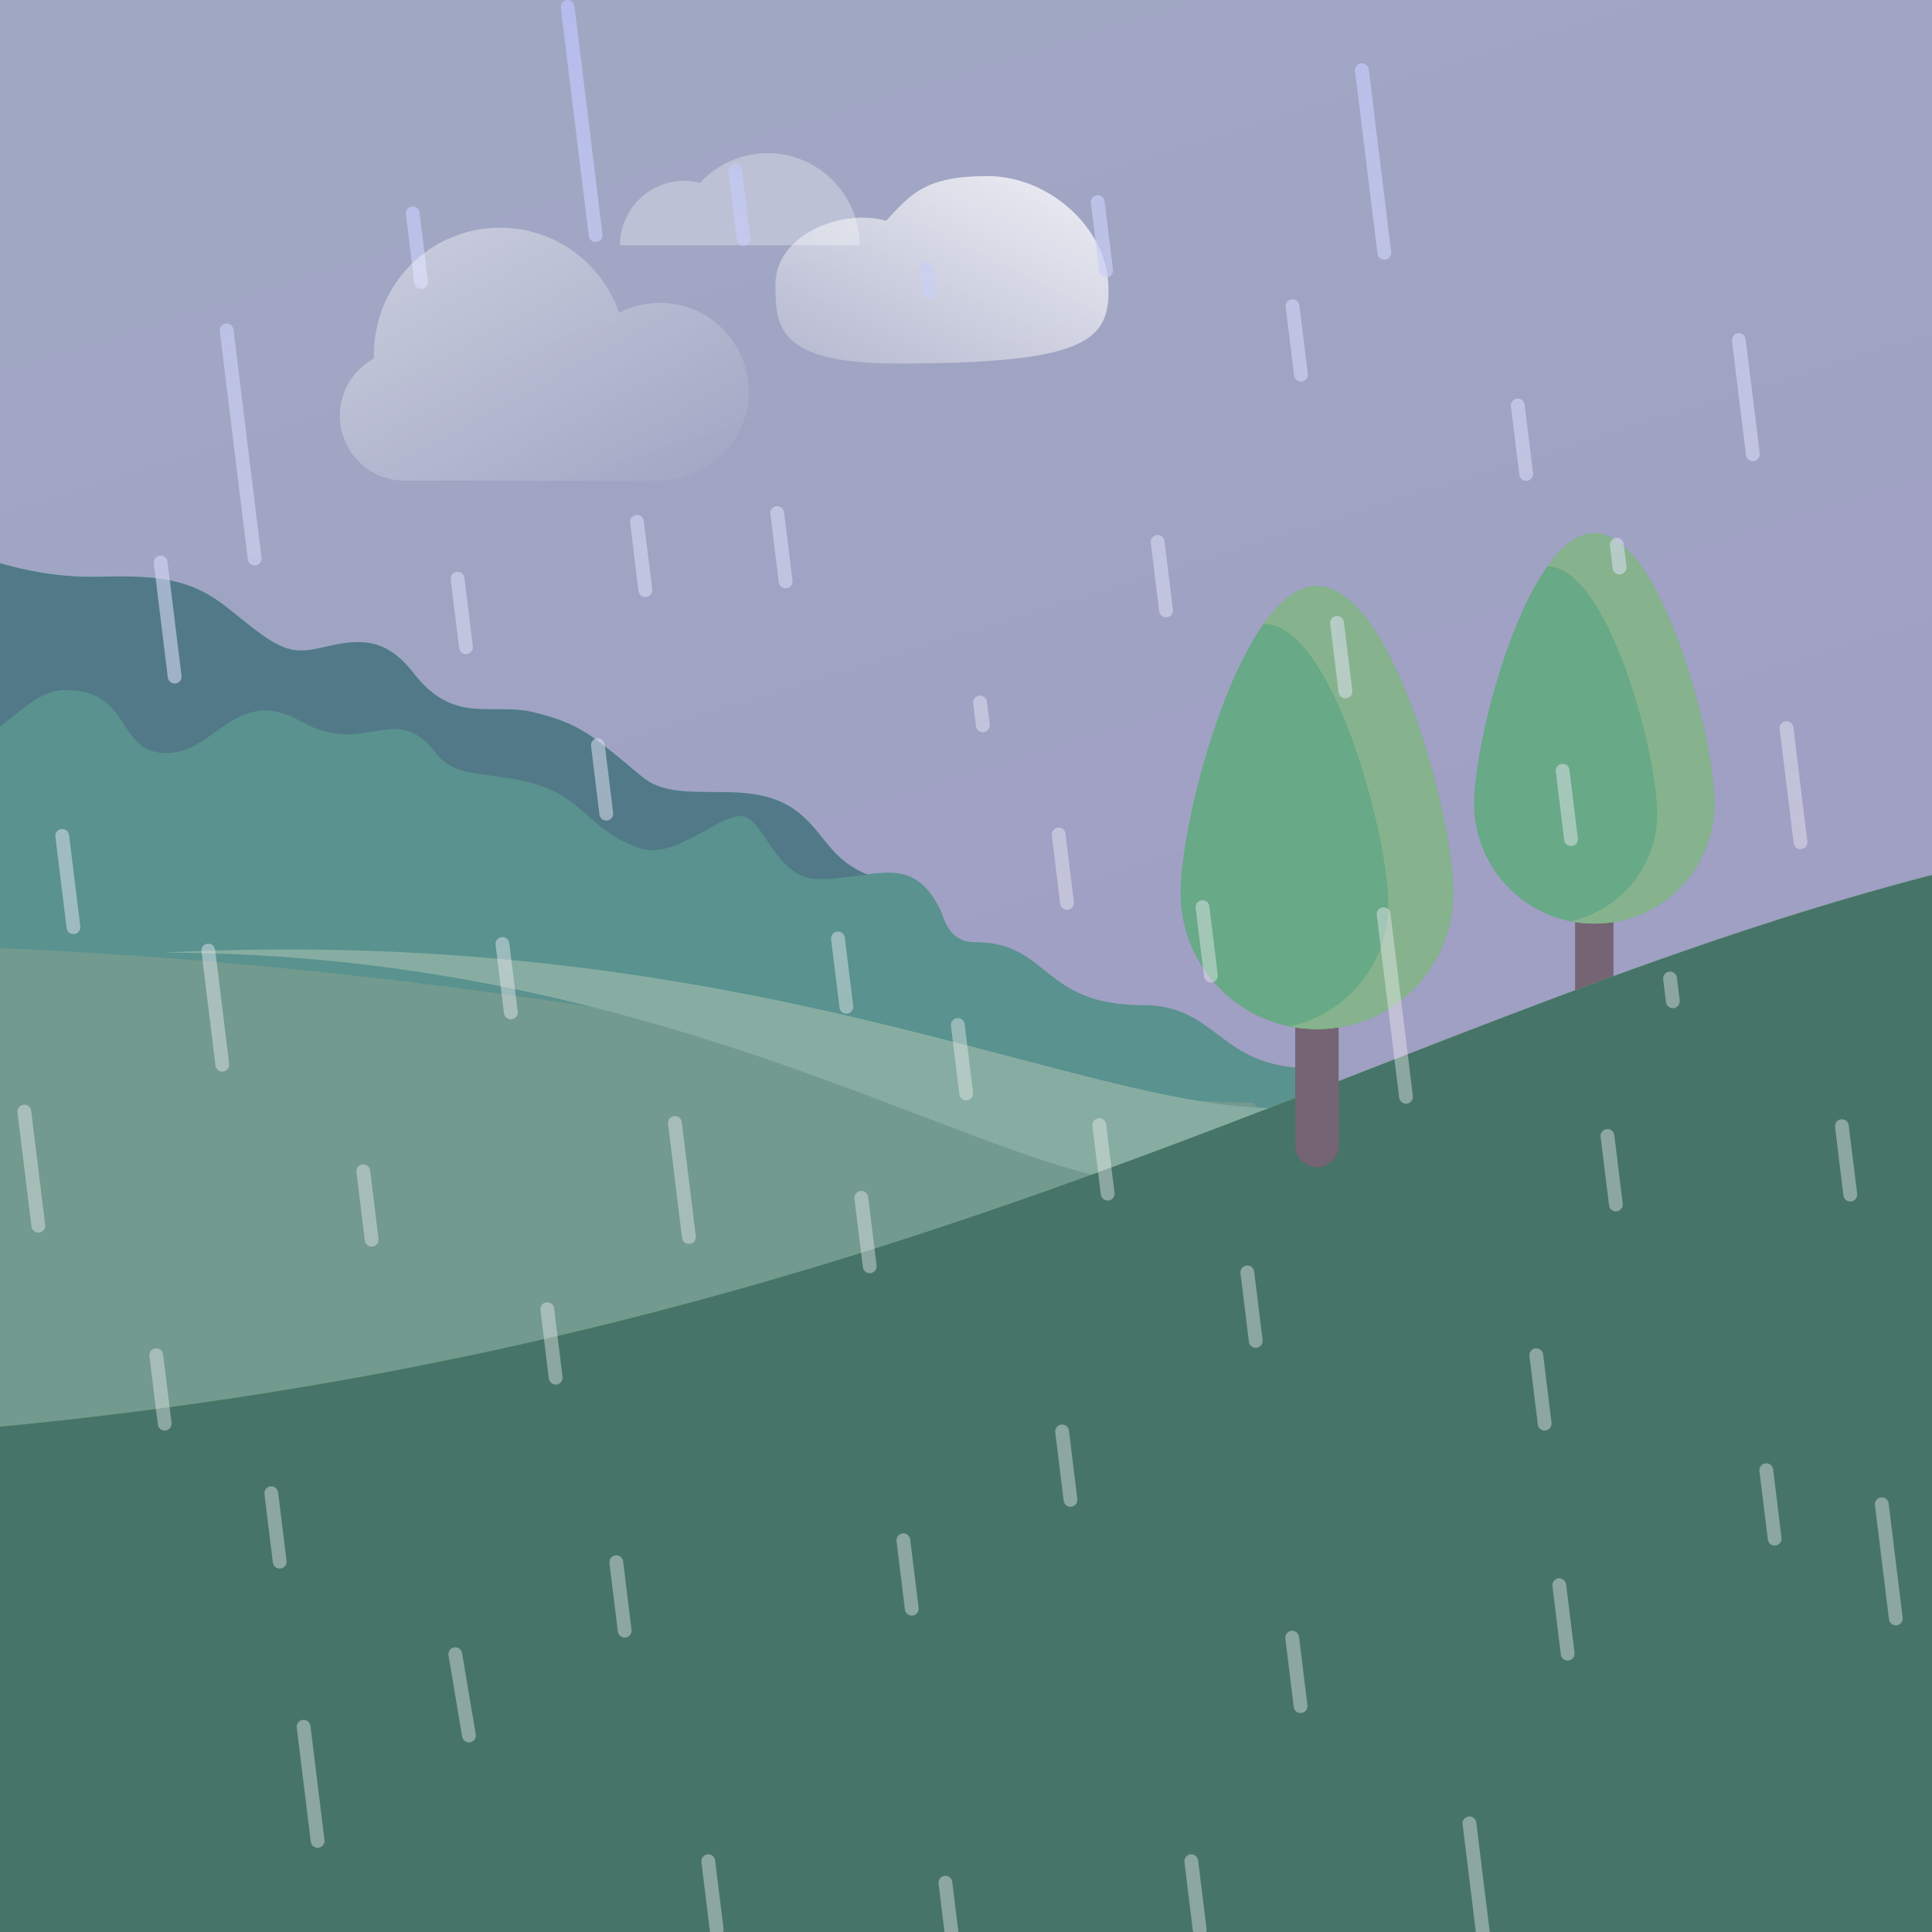 <svg width="84" height="84" viewBox="0 0 84 84" fill="none" xmlns="http://www.w3.org/2000/svg">
<rect x="0" y="0" width="84" height="84" fill="#333333" stroke="none"/>
<g clip-path="url(#clip0_2_663)">
<path fill-rule="evenodd" clip-rule="evenodd" d="M42 0H0V42V84H42H84V42V0H42Z" fill="url(#paint0_linear_2_663)"/>
<path d="M34.728 35.338C32.617 33.641 29.568 35.149 27.927 33.782C25.732 31.954 25.234 31.476 23.23 30.977C21.401 30.521 19.744 31.552 17.983 29.269C16.716 27.628 15.521 27.794 13.993 28.158C12.465 28.523 11.995 28.119 9.938 26.465C8.578 25.371 7.335 24.984 4.521 25.075C2.147 25.152 0.28 24.64 -1.455 24C-3.124 27.636 -4.333 31.512 -5 35.568C1.798 36.261 3.841 35.96 6.491 36.791C9.399 37.702 37.667 43.264 38.168 42.99C38.668 42.717 39 38.376 39 38.376C36.161 37.878 36.122 36.459 34.728 35.338Z" fill="#36B294"/>
<path d="M34.728 35.338C32.617 33.641 29.568 35.149 27.927 33.782C25.732 31.954 25.234 31.476 23.23 30.977C21.401 30.521 19.744 31.552 17.983 29.269C16.716 27.628 15.521 27.794 13.993 28.158C12.465 28.523 11.995 28.119 9.938 26.465C8.578 25.371 7.335 24.984 4.521 25.075C2.147 25.152 0.28 24.64 -1.455 24C-3.124 27.636 -4.333 31.512 -5 35.568C1.798 36.261 3.841 35.96 6.491 36.791C9.399 37.702 37.667 43.264 38.168 42.99C38.668 42.717 39 38.376 39 38.376C36.161 37.878 36.122 36.459 34.728 35.338Z" fill="#5D6583" fill-opacity="0.738"/>
<path d="M69.317 45.448C68.859 45.448 68.488 45.077 68.488 44.62V35.695C68.488 35.237 68.859 34.866 69.317 34.866C69.775 34.866 70.146 35.237 70.146 35.695V44.62C70.146 45.077 69.775 45.448 69.317 45.448Z" fill="#674447"/>
<path d="M69.317 45.448C68.859 45.448 68.488 45.077 68.488 44.62V35.695C68.488 35.237 68.859 34.866 69.317 34.866C69.775 34.866 70.146 35.237 70.146 35.695V44.62C70.146 45.077 69.775 45.448 69.317 45.448Z" fill="#8588A6" fill-opacity="0.47"/>
<path d="M74.54 34.935C74.54 37.819 72.201 40.157 69.317 40.157C66.433 40.157 64.094 37.819 64.094 34.935C64.094 32.05 66.433 23.184 69.317 23.184C72.201 23.184 74.54 32.05 74.54 34.935Z" fill="#43AB5F"/>
<path d="M74.54 34.935C74.54 37.819 72.201 40.157 69.317 40.157C66.433 40.157 64.094 37.819 64.094 34.935C64.094 32.05 66.433 23.184 69.317 23.184C72.201 23.184 74.54 32.05 74.54 34.935Z" fill="#A0A7C3" fill-opacity="0.399"/>
<path d="M69.317 23.184C68.593 23.184 67.903 23.743 67.276 24.626H67.277C69.916 24.626 72.057 32.741 72.057 35.381C72.057 37.677 70.436 39.592 68.277 40.052C68.613 40.12 68.96 40.157 69.317 40.157C72.201 40.157 74.539 37.819 74.539 34.935C74.54 32.05 72.201 23.184 69.317 23.184Z" fill="#71BE63"/>
<path d="M69.317 23.184C68.593 23.184 67.903 23.743 67.276 24.626H67.277C69.916 24.626 72.057 32.741 72.057 35.381C72.057 37.677 70.436 39.592 68.277 40.052C68.613 40.12 68.96 40.157 69.317 40.157C72.201 40.157 74.539 37.819 74.539 34.935C74.54 32.05 72.201 23.184 69.317 23.184Z" fill="#A0A7C3" fill-opacity="0.45"/>
<path opacity="0.3" d="M26.955 10.664C26.955 9.115 28.21 7.859 29.759 7.859C29.993 7.859 30.217 7.896 30.434 7.95C31.166 7.16 32.203 6.657 33.366 6.657C35.579 6.657 37.373 8.451 37.373 10.664H26.955Z" fill="white"/>
<path d="M42.366 40.961C41.209 40.961 41.016 39.821 40.903 39.591C39.636 37.022 38.103 38.221 35.588 38.221C33.621 38.221 33.219 35.366 32.122 35.481C31.024 35.595 29.256 37.422 27.732 36.851C25.544 36.031 25.476 34.795 23.341 34.11C21.458 33.506 19.866 33.939 18.951 32.74C17.17 30.406 15.887 32.954 13.098 31.37C10.26 29.759 9.378 32.74 7.244 32.74C5.002 32.74 5.78 30 2.854 30C1.196 30 0.219 32.014 -1.879 32.584C-2.604 35.72 -3 38.979 -3 42.331C-3 44.06 -2.887 45.761 -2.689 47.437C-2.016 48.059 -1.288 48.607 -0.558 48.919C2.058 50.038 57 51 57 51V46.442C52.975 46.442 52.975 43.701 49.683 43.701C45.247 43.701 45.658 40.961 42.366 40.961Z" fill="#59928E"/>
<path d="M-2.561 71L56 50.075L54.517 47.94C40.338 47.94 15.732 38.324 -29 41.73C-29 52.243 -23.226 61.849 -13.696 69.237C-7.709 70.191 -2.561 71 -2.561 71Z" fill="#739A8F"/>
<path d="M55.453 48.18C46.82 48.18 32.356 40.139 7.113 41.418C29.556 41.438 43.319 51.484 50.367 51.484L52.336 50.75L55.512 48.306L55.453 48.18Z" fill="#87ADA2"/>
<path opacity="0.9" d="M37.514 9.461C37.865 9.461 38.201 9.516 38.527 9.597C39.626 8.411 40.251 7.656 42.928 7.656C45.605 7.656 48.073 9.885 48.188 12.348C48.302 14.81 47.331 15.805 39 15.805C33.717 15.805 33.717 14.136 33.717 12.348C33.717 10.56 35.73 9.461 37.514 9.461Z" fill="url(#paint1_linear_2_663)"/>
<path d="M-21 63.316C-10.496 85.532 12.872 101 40.035 101C77.019 101 107 72.343 107 36.992C107 36.324 106.969 35.663 106.947 35C65.537 35.181 46.76 62.995 -21 62.995V63.316Z" fill="#71BE63"/>
<path d="M-21 63.316C-10.496 85.532 12.872 101 40.035 101C77.019 101 107 72.343 107 36.992C107 36.324 106.969 35.663 106.947 35C65.537 35.181 46.76 62.995 -21 62.995V63.316Z" fill="#477468"/>
<path d="M57.258 50.749C56.738 50.749 56.317 50.328 56.317 49.809V39.682C56.317 39.162 56.738 38.741 57.258 38.741C57.778 38.741 58.199 39.162 58.199 39.682V49.809C58.199 50.328 57.778 50.749 57.258 50.749Z" fill="#674447"/>
<path d="M57.258 50.749C56.738 50.749 56.317 50.328 56.317 49.809V39.682C56.317 39.162 56.738 38.741 57.258 38.741C57.778 38.741 58.199 39.162 58.199 39.682V49.809C58.199 50.328 57.778 50.749 57.258 50.749Z" fill="#8588A6" fill-opacity="0.47"/>
<path d="M63.184 38.819C63.184 42.092 60.531 44.745 57.258 44.745C53.985 44.745 51.331 42.092 51.331 38.819C51.331 35.546 53.985 25.484 57.258 25.484C60.531 25.484 63.184 35.546 63.184 38.819Z" fill="#43AB5F"/>
<path d="M63.184 38.819C63.184 42.092 60.531 44.745 57.258 44.745C53.985 44.745 51.331 42.092 51.331 38.819C51.331 35.546 53.985 25.484 57.258 25.484C60.531 25.484 63.184 35.546 63.184 38.819Z" fill="#A0A7C3" fill-opacity="0.399"/>
<path d="M57.258 25.484C56.436 25.484 55.654 26.119 54.942 27.121H54.943C57.938 27.121 60.367 36.33 60.367 39.326C60.367 41.931 58.528 44.104 56.078 44.627C56.459 44.704 56.853 44.746 57.258 44.746C60.531 44.746 63.184 42.092 63.184 38.819C63.184 35.546 60.531 25.484 57.258 25.484Z" fill="#71BE63"/>
<path d="M57.258 25.484C56.436 25.484 55.654 26.119 54.942 27.121H54.943C57.938 27.121 60.367 36.33 60.367 39.326C60.367 41.931 58.528 44.104 56.078 44.627C56.459 44.704 56.853 44.746 57.258 44.746C60.531 44.746 63.184 42.092 63.184 38.819C63.184 35.546 60.531 25.484 57.258 25.484Z" fill="#A0A7C3" fill-opacity="0.45"/>
<path opacity="0.8" fill-rule="evenodd" clip-rule="evenodd" d="M24.381 0.337C24.361 0.172 24.478 0.022 24.642 0.002C24.807 -0.018 24.956 0.099 24.977 0.263L26.195 10.189C26.215 10.353 26.099 10.503 25.934 10.523C25.77 10.543 25.62 10.427 25.6 10.262L24.381 0.337ZM59.176 2.755C59.012 2.775 58.895 2.925 58.915 3.09L59.89 11.03C59.91 11.194 60.06 11.311 60.224 11.291C60.389 11.271 60.506 11.121 60.486 10.957L59.511 3.016C59.49 2.852 59.341 2.735 59.176 2.755ZM60.12 39.449C59.955 39.469 59.838 39.619 59.858 39.784L60.833 47.724C60.854 47.889 61.003 48.005 61.168 47.985C61.332 47.965 61.449 47.815 61.429 47.651L60.454 39.711C60.434 39.546 60.284 39.429 60.12 39.449ZM31.666 7.452C31.646 7.287 31.763 7.137 31.928 7.117C32.092 7.097 32.242 7.214 32.262 7.378L32.627 10.356C32.648 10.521 32.531 10.67 32.366 10.69C32.202 10.71 32.052 10.594 32.032 10.429L31.666 7.452ZM33.492 22.309C33.489 22.157 33.602 22.024 33.756 22.005C33.92 21.985 34.07 22.102 34.09 22.267L34.09 22.267L34.456 25.244C34.476 25.409 34.359 25.558 34.194 25.578C34.03 25.599 33.88 25.482 33.86 25.317L33.494 22.34C33.493 22.329 33.492 22.319 33.492 22.309ZM37.412 51.782C37.258 51.801 37.145 51.933 37.148 52.086C37.148 52.096 37.149 52.106 37.151 52.116L37.516 55.094L37.516 55.094C37.536 55.258 37.686 55.375 37.85 55.355L37.85 55.355C38.015 55.335 38.132 55.185 38.112 55.021L37.746 52.043C37.727 51.889 37.594 51.776 37.442 51.78C37.432 51.78 37.422 51.781 37.412 51.782ZM38.976 66.974C38.973 66.822 39.086 66.689 39.24 66.67C39.246 66.669 39.252 66.669 39.258 66.668L39.27 66.668C39.422 66.665 39.555 66.777 39.574 66.931L39.94 69.909C39.96 70.073 39.843 70.223 39.678 70.243C39.673 70.244 39.667 70.244 39.662 70.245C39.657 70.245 39.653 70.245 39.648 70.245C39.496 70.249 39.363 70.136 39.344 69.982L38.979 67.004C38.977 66.994 38.977 66.984 38.976 66.974ZM41.068 81.558C40.903 81.578 40.786 81.728 40.807 81.892L41.172 84.87C41.191 85.024 41.324 85.137 41.476 85.133C41.482 85.133 41.489 85.133 41.495 85.132L41.507 85.131C41.671 85.111 41.788 84.961 41.768 84.797L41.402 81.819C41.383 81.665 41.251 81.553 41.098 81.556C41.088 81.556 41.078 81.557 41.068 81.558ZM57.834 27.12L57.834 27.12L58.2 30.097C58.22 30.262 58.37 30.379 58.534 30.359C58.698 30.338 58.815 30.189 58.795 30.024L58.43 27.047C58.427 27.026 58.422 27.006 58.416 26.987C58.372 26.855 58.239 26.768 58.095 26.785C57.931 26.806 57.814 26.955 57.834 27.12ZM50.034 23.597L50.034 23.597L50.4 26.575C50.42 26.739 50.57 26.856 50.734 26.836C50.899 26.816 51.016 26.666 50.995 26.501L50.63 23.524C50.627 23.503 50.623 23.483 50.617 23.464C50.572 23.332 50.44 23.245 50.296 23.262C50.131 23.283 50.014 23.432 50.034 23.597ZM36.396 40.501C36.242 40.52 36.129 40.653 36.132 40.805C36.133 40.815 36.133 40.825 36.135 40.835L36.5 43.813C36.52 43.977 36.67 44.094 36.834 44.074L36.834 44.074C36.999 44.054 37.116 43.904 37.096 43.74L36.73 40.762C36.711 40.608 36.578 40.496 36.426 40.499C36.421 40.499 36.416 40.499 36.411 40.5C36.406 40.5 36.401 40.5 36.396 40.501ZM51.982 39.447C51.979 39.295 52.091 39.162 52.245 39.143C52.41 39.123 52.56 39.24 52.58 39.404L52.945 42.382C52.966 42.547 52.849 42.696 52.684 42.716L52.684 42.716C52.52 42.737 52.37 42.62 52.35 42.455L51.984 39.478C51.983 39.467 51.982 39.457 51.982 39.447ZM54.195 55.024C54.041 55.043 53.929 55.176 53.932 55.328C53.932 55.338 53.933 55.348 53.934 55.358L54.3 58.336C54.32 58.5 54.47 58.617 54.634 58.597L54.634 58.597C54.799 58.577 54.916 58.427 54.895 58.263L54.53 55.285C54.511 55.131 54.378 55.019 54.226 55.022C54.216 55.022 54.206 55.023 54.195 55.024ZM55.882 71.208C55.879 71.056 55.991 70.924 56.145 70.905C56.31 70.885 56.459 71.001 56.48 71.166L56.845 74.144C56.865 74.308 56.748 74.458 56.584 74.478C56.574 74.479 56.563 74.48 56.553 74.48C56.401 74.483 56.269 74.371 56.25 74.217L55.884 71.239C55.883 71.233 55.883 71.227 55.883 71.222L55.882 71.208ZM79.784 49.001L79.784 49.001C79.764 48.836 79.881 48.686 80.045 48.666L80.045 48.666C80.21 48.646 80.359 48.763 80.379 48.927L80.745 51.905C80.763 52.049 80.675 52.181 80.543 52.226C80.524 52.232 80.504 52.237 80.484 52.239C80.34 52.257 80.207 52.17 80.163 52.037C80.157 52.019 80.152 51.999 80.15 51.978L79.784 49.001ZM47.429 8.822C47.409 8.657 47.526 8.508 47.691 8.487C47.855 8.467 48.005 8.584 48.025 8.749L48.391 11.726C48.411 11.891 48.294 12.04 48.129 12.061C47.965 12.081 47.815 11.964 47.795 11.799L47.429 8.822ZM45.88 62.273C45.86 62.108 45.977 61.958 46.141 61.938C46.306 61.918 46.456 62.035 46.476 62.199L46.841 65.177C46.861 65.341 46.745 65.491 46.58 65.511C46.416 65.531 46.266 65.415 46.246 65.25L45.88 62.273ZM65.953 17.331C65.788 17.351 65.671 17.501 65.692 17.665L66.057 20.643C66.078 20.807 66.227 20.924 66.392 20.904C66.556 20.884 66.673 20.734 66.653 20.57L66.287 17.592C66.267 17.428 66.117 17.311 65.953 17.331ZM67.903 33.212C67.738 33.232 67.621 33.382 67.642 33.546L68.007 36.524C68.027 36.688 68.177 36.805 68.341 36.785C68.506 36.765 68.623 36.615 68.603 36.45L68.237 33.473C68.217 33.308 68.067 33.191 67.903 33.212ZM69.591 49.427C69.571 49.262 69.688 49.113 69.853 49.092C70.017 49.072 70.167 49.189 70.187 49.354L70.553 52.331C70.573 52.496 70.456 52.645 70.291 52.666C70.127 52.686 69.977 52.569 69.957 52.404L69.591 49.427ZM17.647 9.316C17.627 9.152 17.744 9.002 17.908 8.982C18.073 8.962 18.222 9.079 18.242 9.243L18.608 12.221C18.628 12.385 18.511 12.535 18.347 12.555C18.183 12.575 18.033 12.458 18.013 12.294L17.647 9.316ZM25.697 32.435C25.677 32.271 25.794 32.121 25.958 32.101C26.123 32.081 26.272 32.198 26.293 32.362L26.658 35.34C26.678 35.504 26.561 35.654 26.397 35.674C26.387 35.675 26.377 35.676 26.366 35.676C26.214 35.68 26.082 35.567 26.063 35.413L25.697 32.435ZM19.858 24.863C19.694 24.883 19.577 25.032 19.597 25.197L19.962 28.174C19.983 28.339 20.132 28.456 20.297 28.436C20.461 28.416 20.578 28.266 20.558 28.101L20.192 25.124C20.172 24.959 20.023 24.842 19.858 24.863ZM21.547 41.078C21.527 40.913 21.644 40.763 21.808 40.743C21.973 40.723 22.122 40.84 22.142 41.004L22.508 43.982C22.528 44.147 22.411 44.296 22.247 44.316L22.247 44.316C22.103 44.334 21.97 44.247 21.926 44.114C21.919 44.096 21.915 44.076 21.912 44.055L21.547 41.078ZM23.758 56.624C23.593 56.644 23.477 56.794 23.497 56.958L23.862 59.936C23.865 59.956 23.869 59.976 23.876 59.995C23.92 60.127 24.053 60.215 24.197 60.197L24.197 60.197C24.361 60.177 24.478 60.027 24.458 59.863L24.092 56.885C24.072 56.721 23.922 56.604 23.758 56.624ZM27.396 22.72C27.376 22.555 27.493 22.406 27.658 22.385C27.822 22.365 27.972 22.482 27.992 22.647L28.358 25.624C28.378 25.789 28.261 25.938 28.096 25.959C28.086 25.96 28.076 25.961 28.066 25.961C27.914 25.964 27.781 25.852 27.762 25.697L27.396 22.72ZM41.608 44.266C41.453 44.285 41.341 44.418 41.344 44.57L41.345 44.581C41.345 44.588 41.346 44.594 41.346 44.6L41.712 47.578C41.731 47.732 41.864 47.845 42.016 47.842C42.026 47.841 42.036 47.841 42.046 47.839C42.211 47.819 42.328 47.669 42.308 47.505L41.942 44.527L41.942 44.527C41.922 44.363 41.772 44.246 41.608 44.266ZM26.497 67.958C26.477 67.794 26.593 67.644 26.758 67.624C26.922 67.604 27.072 67.721 27.092 67.885L27.458 70.863C27.478 71.027 27.361 71.177 27.197 71.197C27.032 71.217 26.883 71.1 26.862 70.936L26.497 67.958ZM11.758 64.624C11.594 64.644 11.476 64.794 11.497 64.958L11.862 67.936C11.883 68.1 12.032 68.217 12.197 68.197C12.361 68.177 12.478 68.027 12.458 67.863L12.092 64.885C12.072 64.721 11.922 64.604 11.758 64.624ZM51.497 80.958C51.477 80.794 51.593 80.644 51.758 80.624C51.922 80.604 52.072 80.721 52.092 80.885L52.458 83.863C52.478 84.027 52.361 84.177 52.197 84.197C52.032 84.217 51.883 84.1 51.862 83.936L51.497 80.958ZM30.758 80.624C30.593 80.644 30.477 80.794 30.497 80.958L30.862 83.936C30.883 84.1 31.032 84.217 31.197 84.197C31.361 84.177 31.478 84.027 31.458 83.863L31.092 80.885C31.072 80.721 30.922 80.604 30.758 80.624ZM47.497 48.958C47.477 48.794 47.593 48.644 47.758 48.624C47.922 48.604 48.072 48.721 48.092 48.885L48.458 51.863C48.478 52.027 48.361 52.177 48.197 52.197C48.032 52.217 47.883 52.1 47.862 51.936L47.497 48.958ZM67.758 68.624C67.594 68.644 67.477 68.794 67.497 68.958L67.862 71.936C67.882 72.1 68.032 72.217 68.197 72.197C68.361 72.177 68.478 72.027 68.458 71.863L68.092 68.885C68.072 68.721 67.922 68.604 67.758 68.624ZM76.497 63.958C76.477 63.794 76.594 63.644 76.758 63.624C76.922 63.604 77.072 63.721 77.092 63.885L77.458 66.863C77.478 67.027 77.361 67.177 77.197 67.197C77.032 67.217 76.882 67.1 76.862 66.936L76.497 63.958ZM66.758 58.624C66.594 58.644 66.477 58.794 66.497 58.958L66.862 61.936C66.882 62.1 67.032 62.217 67.197 62.197C67.361 62.177 67.478 62.027 67.458 61.863L67.092 58.885C67.072 58.721 66.922 58.604 66.758 58.624ZM6.497 58.958C6.477 58.794 6.593 58.644 6.758 58.624C6.922 58.604 7.072 58.721 7.092 58.885L7.458 61.863C7.478 62.027 7.361 62.177 7.197 62.197C7.032 62.217 6.883 62.1 6.862 61.936L6.497 58.958ZM15.758 50.624C15.594 50.644 15.476 50.794 15.497 50.958L15.862 53.936C15.883 54.1 16.032 54.217 16.197 54.197C16.361 54.177 16.478 54.027 16.458 53.863L16.092 50.885C16.072 50.721 15.922 50.604 15.758 50.624ZM19.497 71.958C19.477 71.794 19.593 71.644 19.758 71.624C19.922 71.604 20.072 71.721 20.092 71.885L20.688 75.42C20.708 75.584 20.591 75.734 20.427 75.754C20.262 75.774 20.112 75.657 20.092 75.493L19.497 71.958ZM6.687 24.493C6.667 24.328 6.784 24.179 6.948 24.159C7.113 24.138 7.262 24.255 7.282 24.42L7.892 29.382C7.912 29.547 7.795 29.697 7.631 29.717C7.466 29.737 7.316 29.62 7.296 29.456L6.687 24.493ZM8.759 41.366C8.739 41.202 8.855 41.052 9.02 41.032C9.03 41.031 9.04 41.03 9.051 41.03C9.203 41.026 9.335 41.139 9.354 41.293L9.964 46.256C9.984 46.42 9.867 46.57 9.702 46.59C9.538 46.61 9.388 46.493 9.368 46.329L8.759 41.366ZM13.164 74.778C12.999 74.799 12.882 74.948 12.902 75.113L13.512 80.075C13.532 80.24 13.681 80.357 13.846 80.337C13.867 80.334 13.886 80.329 13.905 80.323C14.037 80.279 14.125 80.146 14.107 80.002L13.498 75.04C13.478 74.875 13.328 74.758 13.164 74.778L13.164 74.778ZM29.046 48.859C29.028 48.715 29.116 48.583 29.248 48.538C29.267 48.532 29.287 48.527 29.307 48.525C29.471 48.505 29.621 48.622 29.641 48.786L30.251 53.749C30.268 53.893 30.181 54.025 30.049 54.07C30.03 54.076 30.01 54.081 29.989 54.083C29.825 54.103 29.675 53.986 29.655 53.822L29.046 48.859ZM0.759 48.366C0.739 48.202 0.855 48.052 1.02 48.032C1.184 48.012 1.334 48.129 1.354 48.293L1.964 53.256C1.984 53.42 1.867 53.57 1.702 53.59C1.538 53.61 1.388 53.493 1.368 53.329L0.759 48.366ZM2.67 36.046C2.505 36.066 2.388 36.216 2.408 36.38L2.896 40.351C2.916 40.515 3.066 40.632 3.23 40.612C3.395 40.592 3.512 40.442 3.491 40.277L3.004 36.307C2.984 36.143 2.834 36.026 2.67 36.046ZM69.997 23.721C69.977 23.557 70.094 23.407 70.258 23.387C70.423 23.367 70.573 23.484 70.593 23.648L70.715 24.641C70.735 24.805 70.618 24.955 70.454 24.975C70.289 24.995 70.139 24.878 70.119 24.714L69.997 23.721ZM72.313 42.58C72.293 42.415 72.41 42.266 72.574 42.245C72.739 42.225 72.888 42.342 72.908 42.507L73.03 43.499C73.05 43.663 72.933 43.813 72.769 43.833C72.605 43.853 72.455 43.737 72.435 43.572L72.313 42.58ZM40.258 11.387C40.094 11.407 39.977 11.557 39.997 11.721L40.119 12.714C40.139 12.878 40.289 12.995 40.453 12.975C40.618 12.955 40.735 12.805 40.715 12.641L40.593 11.648C40.573 11.484 40.423 11.367 40.258 11.387ZM42.574 30.245C42.41 30.265 42.293 30.415 42.313 30.58L42.435 31.572C42.455 31.737 42.605 31.854 42.769 31.833C42.934 31.813 43.05 31.663 43.03 31.499L42.908 30.506C42.888 30.342 42.739 30.225 42.574 30.245ZM9.817 14.064C9.653 14.084 9.536 14.234 9.556 14.399L10.775 24.324C10.795 24.488 10.945 24.605 11.109 24.585C11.274 24.565 11.39 24.415 11.37 24.251L10.152 14.325C10.131 14.161 9.982 14.044 9.817 14.064ZM45.992 35.982C45.828 36.002 45.711 36.152 45.731 36.316L46.096 39.294C46.117 39.458 46.266 39.575 46.431 39.555C46.595 39.535 46.712 39.385 46.692 39.221L46.326 36.243C46.306 36.079 46.157 35.962 45.992 35.982ZM55.9 13.35C55.88 13.185 55.997 13.036 56.162 13.015C56.326 12.995 56.476 13.112 56.496 13.277L56.861 16.254C56.882 16.419 56.765 16.568 56.6 16.589C56.436 16.609 56.286 16.492 56.266 16.327L55.9 13.35ZM75.304 14.822C75.284 14.657 75.401 14.508 75.565 14.487C75.73 14.467 75.879 14.584 75.899 14.749L76.509 19.711C76.529 19.876 76.412 20.026 76.248 20.046C76.083 20.066 75.933 19.949 75.913 19.785L75.304 14.822ZM77.376 31.695C77.355 31.531 77.472 31.381 77.637 31.361C77.801 31.34 77.951 31.457 77.971 31.622L78.581 36.585C78.601 36.749 78.484 36.899 78.319 36.919C78.155 36.939 78.005 36.822 77.985 36.658L77.376 31.695ZM81.78 65.107C81.616 65.127 81.499 65.277 81.519 65.442L82.129 70.404C82.149 70.569 82.298 70.686 82.463 70.665C82.627 70.645 82.744 70.496 82.724 70.331L82.115 65.368C82.094 65.204 81.945 65.087 81.78 65.107ZM63.591 79.315C63.571 79.15 63.688 79.001 63.852 78.981C64.017 78.96 64.166 79.077 64.186 79.242L64.796 84.204C64.816 84.369 64.699 84.519 64.535 84.539C64.37 84.559 64.221 84.442 64.2 84.278L63.591 79.315Z" fill="url(#paint2_linear_2_663)"/>
<path opacity="0.9" d="M21.795 20.898H28.698C30.824 20.898 32.547 19.168 32.547 17.034C32.547 14.899 30.824 13.169 28.698 13.169C28.056 13.169 27.451 13.326 26.919 13.605C26.178 11.448 24.138 9.899 21.738 9.899C18.712 9.899 16.259 12.361 16.259 15.399C16.259 15.461 16.26 15.523 16.262 15.585C15.379 16.061 14.778 16.997 14.778 18.074C14.778 19.634 16.038 20.898 17.591 20.898H21.738C21.746 20.898 21.795 20.898 21.795 20.898H21.738H21.795Z" fill="url(#paint3_linear_2_663)"/>
</g>
<defs>
<linearGradient id="paint0_linear_2_663" x1="110.083" y1="70.958" x2="84" y2="-13.042" gradientUnits="userSpaceOnUse">
<stop stop-color="#A098C5"/>
<stop offset="1" stop-color="#A0A7C3"/>
</linearGradient>
<linearGradient id="paint1_linear_2_663" x1="37.854" y1="0.322" x2="28.668" y2="18.696" gradientUnits="userSpaceOnUse">
<stop stop-color="white"/>
<stop offset="1" stop-color="white" stop-opacity="0.01"/>
</linearGradient>
<linearGradient id="paint2_linear_2_663" x1="18.36" y1="0.594" x2="24.027" y2="49.114" gradientUnits="userSpaceOnUse">
<stop stop-color="#BAC1F7"/>
<stop offset="1" stop-color="#F1F1F1" stop-opacity="0.502"/>
</linearGradient>
<linearGradient id="paint3_linear_2_663" x1="18.056" y1="-12.489" x2="35.513" y2="19.268" gradientUnits="userSpaceOnUse">
<stop stop-color="white"/>
<stop offset="1" stop-color="white" stop-opacity="0.01"/>
</linearGradient>
<clipPath id="clip0_2_663">
<rect width="84" height="84" fill="white"/>
</clipPath>
</defs>
</svg>
